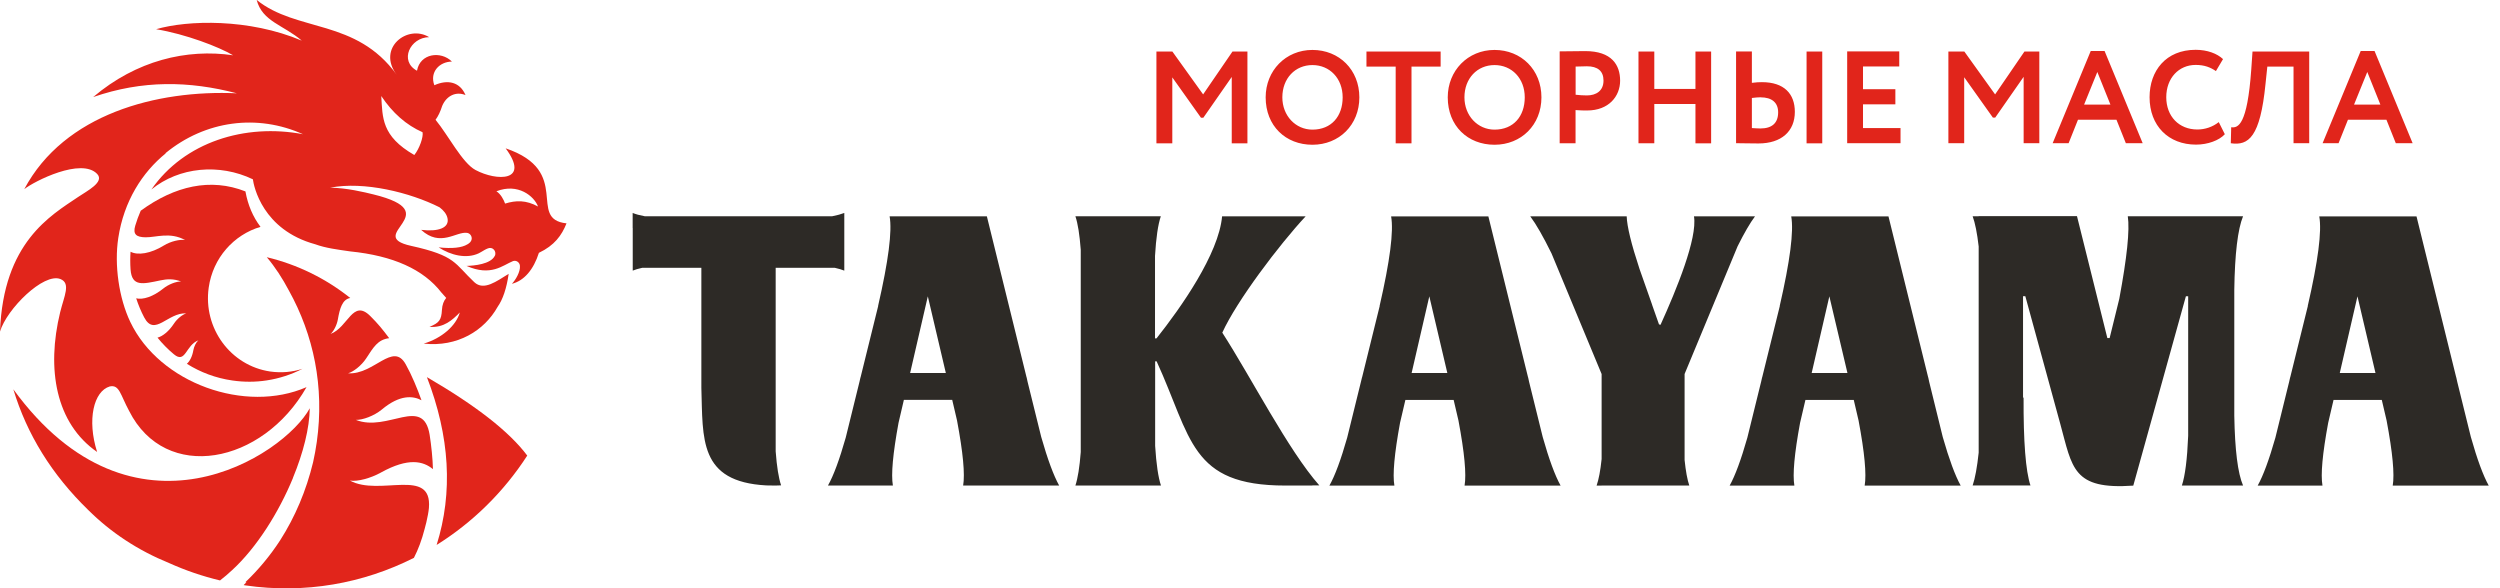 <svg width="204" height="48" viewBox="0 0 204 48" fill="none" xmlns="http://www.w3.org/2000/svg">
<g clip-path="url(#clip0_624_1723)">
<path d="M130.692 39.627C130.556 39.627 130.419 39.627 130.282 39.627C130.457 39.125 130.594 38.404 130.692 37.456V30.523L126.602 20.676C125.929 19.308 125.355 18.304 124.868 17.651C125.027 17.651 125.185 17.651 125.344 17.651H132.005H132.267C132.426 17.651 132.579 17.651 132.738 17.651C132.765 18.477 133.11 19.906 133.782 21.938L134.81 24.857V24.868L135.374 26.47L135.499 26.504C136.806 23.629 138.524 19.431 138.228 17.651C138.392 17.651 138.562 17.651 138.726 17.651H138.945H142.806C142.942 17.651 143.074 17.651 143.21 17.651C142.8 18.198 142.33 19.012 141.789 20.095L137.463 30.517V37.534C137.556 38.438 137.682 39.136 137.846 39.621C137.72 39.621 137.589 39.621 137.463 39.621H137.009H136.992H136.91H136.894C136.746 39.621 136.599 39.621 136.451 39.621H130.692V39.627ZM108.965 39.627H113.039C113.285 39.627 113.537 39.627 113.783 39.627C113.624 38.723 113.783 37.02 114.242 34.508L114.68 32.633H118.617L119.011 34.319C119.503 36.936 119.667 38.706 119.509 39.627C119.76 39.627 120.012 39.627 120.264 39.627H126.859C127.017 39.627 127.181 39.627 127.346 39.627C126.886 38.801 126.399 37.478 125.885 35.658L124.77 31.142L124.693 30.785V30.807L121.45 17.656H114.363C114.078 17.656 113.799 17.656 113.515 17.656C113.734 18.851 113.422 21.29 112.574 24.974L112.585 24.963L111.142 30.807V30.785L111.06 31.125L109.928 35.72C109.419 37.506 108.938 38.812 108.478 39.627C108.637 39.627 108.801 39.627 108.96 39.627H108.965ZM88.189 17.645C88.042 17.645 87.894 17.645 87.752 17.645C87.954 18.242 88.096 19.152 88.189 20.38V36.886C88.096 38.114 87.949 39.024 87.752 39.621C87.899 39.621 88.047 39.621 88.189 39.621H88.463H94.26C94.418 39.621 94.577 39.621 94.735 39.621C94.511 38.946 94.353 37.869 94.26 36.384V29.484H94.38C97.246 35.731 97.098 39.621 104.874 39.621H107.089V39.61C107.275 39.61 107.467 39.61 107.658 39.61C105.131 36.758 102.063 30.746 99.739 27.145C100.91 24.561 104.393 19.956 106.542 17.651C106.198 17.651 105.853 17.651 105.509 17.651H100.417C100.188 17.651 99.958 17.651 99.723 17.651C99.449 20.726 96.354 25.114 94.369 27.614H94.249V20.883C94.336 19.398 94.495 18.32 94.724 17.645C94.566 17.645 94.407 17.645 94.249 17.645H94.008H88.178H88.189ZM51.625 18.605C51.625 18.192 51.625 17.784 51.625 17.377C51.882 17.483 52.21 17.572 52.609 17.645H67.911C68.31 17.567 68.638 17.477 68.895 17.377C68.895 17.784 68.895 18.198 68.895 18.605V20.855C68.895 21.268 68.895 21.675 68.895 22.083C68.682 21.999 68.431 21.921 68.124 21.854H63.295V36.83C63.388 38.081 63.536 39.002 63.738 39.605C63.596 39.61 63.449 39.616 63.295 39.621H63.246C63.017 39.621 62.781 39.621 62.535 39.61C57.006 39.314 57.362 35.814 57.231 31.65V21.854H52.402C52.101 21.921 51.838 21.993 51.631 22.083C51.631 21.675 51.631 21.262 51.631 20.855V18.605H51.625ZM73.757 32.627H77.7L78.094 34.313C78.586 36.931 78.75 38.7 78.592 39.621C78.843 39.621 79.095 39.621 79.346 39.621H85.942C86.1 39.621 86.264 39.621 86.428 39.621C85.969 38.795 85.482 37.472 84.963 35.653L83.847 31.137L83.77 30.779V30.802L80.528 17.651H73.44C73.156 17.651 72.877 17.651 72.592 17.651C72.811 18.845 72.499 21.284 71.652 24.968L71.663 24.957L70.219 30.802V30.779L70.142 31.12L69.01 35.714C68.502 37.5 68.02 38.806 67.561 39.621C67.72 39.621 67.884 39.621 68.042 39.621H68.414H72.117C72.363 39.621 72.614 39.621 72.86 39.621C72.702 38.717 72.86 37.015 73.32 34.503L73.757 32.627ZM77.186 30.439H74.266C74.747 28.357 75.228 26.275 75.71 24.181C76.207 26.269 76.694 28.357 77.181 30.439M115.188 30.439C115.67 28.357 116.151 26.275 116.632 24.181C117.13 26.269 117.617 28.357 118.103 30.439H115.183H115.188ZM141.603 39.627H145.677C145.923 39.627 146.174 39.627 146.421 39.627C146.267 38.723 146.421 37.02 146.885 34.508L147.323 32.633H151.266L151.66 34.319C152.152 36.936 152.316 38.706 152.157 39.627C152.409 39.627 152.66 39.627 152.912 39.627H159.507C159.671 39.627 159.83 39.627 159.994 39.627C159.535 38.801 159.048 37.478 158.528 35.658L157.418 31.142L157.342 30.785V30.807L154.099 17.656H147.011C146.727 17.656 146.448 17.656 146.164 17.656C146.382 18.851 146.071 21.29 145.223 24.974L145.234 24.963L143.79 30.807V30.785L143.714 31.125L142.582 35.72C142.073 37.506 141.592 38.812 141.138 39.627C141.296 39.627 141.46 39.627 141.619 39.627H141.603ZM161.46 17.645C161.296 17.645 161.132 17.645 160.967 17.645C161.17 18.198 161.334 19.018 161.46 20.112V36.936C161.334 38.125 161.17 39.019 160.967 39.616C161.132 39.616 161.296 39.616 161.46 39.616H162.16H165.08C165.282 39.616 165.485 39.616 165.687 39.616C165.293 38.438 165.107 36.032 165.124 32.398L165.08 32.493V24.17H165.266L168.121 34.598C169.105 38.192 169.132 39.973 174.076 39.627L178.369 24.176H178.555V35.558C178.478 37.472 178.303 38.829 178.041 39.621C178.21 39.621 178.385 39.621 178.555 39.621H178.752H182.318C182.558 39.621 182.793 39.621 183.034 39.621C182.602 38.617 182.367 36.719 182.318 33.917V23.646C182.361 20.704 182.602 18.7 183.034 17.645C182.799 17.645 182.558 17.645 182.318 17.645H174.596C174.273 17.645 173.95 17.645 173.628 17.645C173.797 18.767 173.562 21.016 172.933 24.388L172.146 27.587H171.96L169.482 17.639H161.449L161.46 17.645ZM184.696 39.627H188.771C189.017 39.627 189.268 39.627 189.514 39.627C189.356 38.723 189.514 37.02 189.979 34.508L190.417 32.633H194.354L194.748 34.319C195.24 36.936 195.404 38.706 195.246 39.627C195.497 39.627 195.749 39.627 196 39.627H202.596C202.76 39.627 202.918 39.627 203.082 39.627C202.623 38.801 202.136 37.478 201.622 35.658L200.507 31.142L200.43 30.785V30.807L197.187 17.656H190.1C189.815 17.656 189.536 17.656 189.252 17.656C189.471 18.851 189.159 21.29 188.311 24.974L188.322 24.963L186.878 30.807V30.785L186.802 31.125L185.67 35.72C185.161 37.506 184.68 38.812 184.226 39.627C184.385 39.627 184.549 39.627 184.707 39.627H184.696ZM190.925 30.439C191.407 28.357 191.888 26.275 192.369 24.181C192.867 26.269 193.353 28.357 193.84 30.439H190.92H190.925ZM147.832 30.439C148.313 28.357 148.794 26.275 149.275 24.181C149.773 26.269 150.26 28.357 150.752 30.439H147.832Z" fill="#2D2A26"/>
<path d="M41.218 16.618C41.098 16.283 40.857 15.831 40.507 15.608C42.279 14.915 43.592 16.015 43.903 16.852C42.924 16.317 42.104 16.339 41.218 16.612M33.808 12.649C31.117 11.103 31.221 9.596 31.112 7.837C32.031 9.216 33.152 10.204 34.48 10.79C34.563 11.164 34.229 12.13 33.808 12.649ZM41.256 12.097C43.302 14.848 40.529 14.793 38.801 13.872C37.724 13.297 36.592 11.058 35.541 9.774C35.755 9.484 35.935 9.105 36.083 8.641C36.449 7.782 37.237 7.447 37.986 7.759C37.538 6.693 36.537 6.459 35.443 6.955C35.044 5.884 35.853 5.035 36.876 5.024C35.974 4.131 34.278 4.349 34.027 5.772C32.561 4.985 33.452 3.059 35.017 3.031C33.239 1.954 30.729 3.936 32.375 6.107C29.055 1.502 24.227 2.646 20.945 -0.005C21.399 1.759 23.155 2.049 24.626 3.316C20.311 1.491 15.312 1.636 12.737 2.384C15.149 2.78 17.888 3.835 19.02 4.511C15.236 3.958 11.134 4.929 7.602 7.921C11.632 6.526 15.427 6.598 19.332 7.614C12.802 7.318 5.245 9.3 1.98 15.435C2.8 14.781 6.645 12.839 7.93 14.195C8.553 14.854 7.104 15.58 6.371 16.076C4.123 17.595 0.268 19.777 0 27.056C0.552 25.209 3.56 22.233 4.927 22.769C5.797 23.11 5.234 24.154 4.911 25.471C3.773 30.132 4.555 34.547 7.924 36.881C7.088 34.246 7.645 31.924 8.958 31.533C9.751 31.371 9.811 32.192 10.533 33.526C13.508 39.432 21.432 37.886 25.014 31.589C20.043 33.766 13.027 31.293 10.631 26.269C9.707 24.332 9.313 21.625 9.652 19.415C10.106 16.428 11.599 14.067 13.535 12.504H13.497C16.767 9.819 21.011 9.283 24.724 10.952C19.999 10.053 15.045 11.583 12.354 15.463C14.618 13.62 17.905 13.319 20.634 14.631C20.71 15.189 21.41 18.756 25.73 19.934C26.556 20.241 27.563 20.369 28.574 20.514C32.074 20.866 34.557 21.982 36.017 23.869C36.148 24.025 36.28 24.171 36.411 24.31C36.209 24.544 36.083 24.874 36.061 25.298C36.017 26.113 35.837 26.348 35.044 26.671C36.236 26.761 36.914 26.107 37.521 25.499C37.215 26.587 36.034 27.609 34.574 28.039C37.319 28.335 39.512 26.995 40.611 25.03C41.032 24.433 41.338 23.529 41.508 22.345C40.529 22.942 39.479 23.757 38.702 23.026C37.078 21.497 37.22 20.872 33.545 20.062C29.635 19.197 36.613 17.372 30.472 15.864C29.777 15.691 28.252 15.323 26.939 15.317C29.69 14.77 33.474 15.708 35.864 16.914C36.22 17.182 36.444 17.478 36.515 17.801C36.69 18.588 35.777 18.929 34.366 18.756C35.935 20.202 37.226 18.873 38.112 19.002C38.352 19.035 38.522 19.269 38.489 19.515C38.462 19.71 38.303 19.85 38.139 19.939C37.685 20.218 36.903 20.302 35.793 20.185C36.788 20.838 38.068 21.139 39.063 20.671C39.32 20.553 39.774 20.196 40.042 20.235C40.07 20.235 40.092 20.246 40.113 20.252C40.146 20.257 40.173 20.274 40.201 20.291C40.349 20.375 40.436 20.542 40.42 20.721C40.42 20.782 40.403 20.838 40.37 20.888C40.026 21.558 38.702 21.681 38.068 21.698C40.064 22.58 41.01 21.653 41.869 21.301C42.175 21.212 42.416 21.452 42.427 21.698C42.47 22.166 42.082 22.836 41.77 23.16C42.771 22.909 43.542 21.994 43.974 20.631C45.238 20.029 45.834 19.219 46.227 18.226C42.963 17.88 46.769 13.972 41.256 12.102" fill="#E1251B"/>
<path d="M23.909 38.98C24.746 36.953 25.255 34.933 25.277 33.314C23.198 37.171 10.894 45.215 1.088 31.768C2.198 35.446 4.227 38.723 7.186 41.603C9.045 43.451 11.249 44.908 13.814 45.952C15.127 46.543 16.51 47.018 17.954 47.364C18.293 47.102 18.627 46.817 18.955 46.51C20.934 44.69 22.739 41.838 23.909 38.996V38.985V38.98Z" fill="#E1251B"/>
<path d="M31.079 38.561C33.327 37.316 34.535 37.628 35.328 38.282C35.312 37.455 35.191 36.317 35.06 35.485C34.535 32.253 31.642 35.295 29.034 34.262C29.591 34.279 30.527 33.939 31.161 33.414C32.638 32.18 33.709 32.297 34.393 32.66C34.054 31.711 33.595 30.595 33.102 29.719C32.063 27.86 30.516 30.595 28.405 30.461C28.848 30.333 29.498 29.825 29.876 29.25C30.456 28.368 30.817 27.703 31.757 27.597C31.232 26.889 30.838 26.408 30.22 25.794C28.777 24.354 28.416 26.71 26.972 27.251C27.218 27.045 27.486 26.537 27.568 26.073C27.727 25.158 27.934 24.432 28.58 24.315C26.578 22.719 24.254 21.58 21.771 20.988C22.455 21.798 23.045 22.708 23.576 23.712C25.583 27.329 26.485 31.549 25.851 36.06C25.774 36.618 25.67 37.165 25.55 37.712C24.987 40.04 24.09 42.161 22.865 44.081C22.05 45.337 21.093 46.487 20.021 47.509C20.049 47.509 20.081 47.509 20.109 47.514C20.032 47.592 19.956 47.665 19.879 47.743C19.917 47.749 19.961 47.754 19.999 47.765C24.894 48.48 29.652 47.603 33.775 45.521C34.125 44.84 34.42 44.059 34.65 43.16C34.754 42.792 34.836 42.451 34.918 42.01C34.956 41.804 34.984 41.62 35 41.447C35.273 38.086 30.953 40.537 28.552 39.214C29.176 39.32 30.253 39.018 31.073 38.566" fill="#E1251B"/>
<path d="M15.258 29.691C16.352 30.378 17.599 30.852 18.955 31.047C19.912 31.187 20.852 31.181 21.76 31.042C22.788 30.886 23.778 30.562 24.686 30.093C23.86 30.361 22.969 30.445 22.055 30.316C18.812 29.842 16.565 26.777 17.03 23.473C17.369 21.039 19.086 19.152 21.257 18.51C20.639 17.695 20.229 16.735 20.027 15.619C17.177 14.497 14.268 15.167 11.484 17.193C11.309 17.589 11.162 17.997 11.036 18.415C10.828 19.124 11.123 19.353 11.878 19.364C12.742 19.375 13.869 18.907 15.105 19.588C14.673 19.515 13.924 19.694 13.377 20.029C12.294 20.698 11.244 20.855 10.653 20.542C10.62 21.028 10.62 21.508 10.653 21.982C10.757 23.422 11.649 23.182 13.109 22.875C13.606 22.769 14.164 22.73 14.777 22.97C14.394 22.959 13.754 23.194 13.316 23.551C12.502 24.209 11.665 24.477 11.113 24.343C11.287 24.879 11.506 25.404 11.763 25.895C12.611 27.52 13.694 25.477 15.203 25.572C14.897 25.661 14.454 26.007 14.197 26.403C13.781 27.034 13.284 27.436 12.852 27.553C13.251 28.044 13.699 28.502 14.191 28.91C15.154 29.713 15.143 28.162 16.188 27.771C16.018 27.91 15.832 28.262 15.777 28.58C15.69 29.088 15.488 29.479 15.252 29.68" fill="#E1251B"/>
<path d="M34.836 30.774C36.706 35.619 36.974 40.185 35.629 44.467C38.571 42.63 41.103 40.146 43.023 37.176C41.574 35.234 38.845 33.102 34.836 30.774Z" fill="#E1251B"/>
<path d="M94.369 11.695H95.66V6.314L98 9.607H98.192L100.51 6.28V11.695H101.79V4.204H100.571L98.175 7.703L95.665 4.204H94.364V11.689L94.369 11.695ZM103.278 7.943C103.278 10.277 104.913 11.812 107.095 11.812C109.277 11.812 110.923 10.193 110.923 7.943C110.923 5.694 109.277 4.075 107.095 4.075C104.913 4.075 103.278 5.766 103.278 7.943ZM104.639 7.943C104.639 6.392 105.689 5.309 107.095 5.309C108.5 5.309 109.561 6.392 109.561 7.943C109.561 9.495 108.637 10.578 107.095 10.578C105.722 10.578 104.639 9.445 104.639 7.943ZM111.503 5.437H113.887V11.695H115.178V5.437H117.556V4.204H111.503V5.437ZM118.136 7.943C118.136 10.277 119.771 11.812 121.953 11.812C124.135 11.812 125.781 10.193 125.781 7.943C125.781 5.694 124.135 4.075 121.953 4.075C119.771 4.075 118.136 5.766 118.136 7.943ZM119.498 7.943C119.498 6.392 120.548 5.309 121.953 5.309C123.359 5.309 124.42 6.392 124.42 7.943C124.42 9.495 123.496 10.578 121.953 10.578C120.581 10.578 119.498 9.445 119.498 7.943ZM128.565 11.695V8.982C128.882 9.015 129.298 9.015 129.517 9.015C131.272 9.015 132.202 7.86 132.202 6.581C132.202 5.303 131.518 4.17 129.358 4.17C128.844 4.17 127.679 4.192 127.269 4.192V11.689H128.56L128.565 11.695ZM129.489 5.409C130.37 5.409 130.846 5.794 130.846 6.576C130.846 7.413 130.249 7.787 129.484 7.787C129.189 7.787 128.877 7.765 128.571 7.731V5.432C128.915 5.42 129.232 5.409 129.495 5.409M138.349 11.695H139.628V4.204H138.349V7.257H134.991V4.204H133.7V11.689H134.991V8.485H138.349V11.689V11.695ZM147.416 11.695H148.696V4.204H147.416V11.689V11.695ZM143.67 7.943C144.572 7.943 145.097 8.362 145.097 9.166C145.097 10.042 144.594 10.483 143.648 10.483C143.396 10.483 143.189 10.461 142.953 10.45V7.994C143.249 7.96 143.467 7.938 143.664 7.938M142.953 4.198H141.663V11.684C142.095 11.684 142.795 11.706 143.489 11.706C145.365 11.706 146.459 10.712 146.459 9.127C146.459 7.659 145.589 6.704 143.774 6.704C143.566 6.704 143.282 6.715 142.953 6.76V4.198ZM150.73 11.684H155.083V10.45H152.021V8.513H154.662V7.279H152.021V5.426H154.979V4.192H150.73V11.678V11.684ZM158.988 11.684H160.278V6.302L162.619 9.596H162.81L165.129 6.269V11.684H166.409V4.204H165.195L162.8 7.703L160.289 4.204H158.988V11.689V11.684ZM167.497 11.684H168.799L169.564 9.769H172.703L173.469 11.684H174.842L171.735 4.164H170.603L167.497 11.684ZM171.139 5.867L172.211 8.535H170.062L171.145 5.867H171.139ZM181.043 9.97C180.54 10.366 179.922 10.567 179.304 10.567C177.806 10.567 176.767 9.495 176.767 7.932C176.767 6.369 177.795 5.298 179.162 5.298C179.895 5.298 180.376 5.499 180.819 5.8L181.399 4.823C180.918 4.371 180.119 4.064 179.162 4.064C176.739 4.064 175.405 5.778 175.405 7.932C175.405 10.266 176.947 11.801 179.195 11.801C180.152 11.801 181.082 11.46 181.546 10.952L181.054 9.97H181.043ZM187.152 11.684H188.432V4.204H183.805L183.701 5.699C183.378 10.21 182.629 10.461 182.066 10.383L182.033 11.689C183.482 11.901 184.434 11.198 184.866 6.844L185.014 5.432H187.152V11.689V11.684ZM189.525 11.684H190.827L191.593 9.769H194.732L195.497 11.684H196.87L193.764 4.164H192.632L189.525 11.684ZM193.168 5.867L194.239 8.535H192.09L193.173 5.867H193.168Z" fill="#E1251B"/>
</g>
<defs>
<clipPath id="clip0_624_1723">
<rect width="203.077" height="48" fill="white"/>
</clipPath>
</defs>
</svg>
